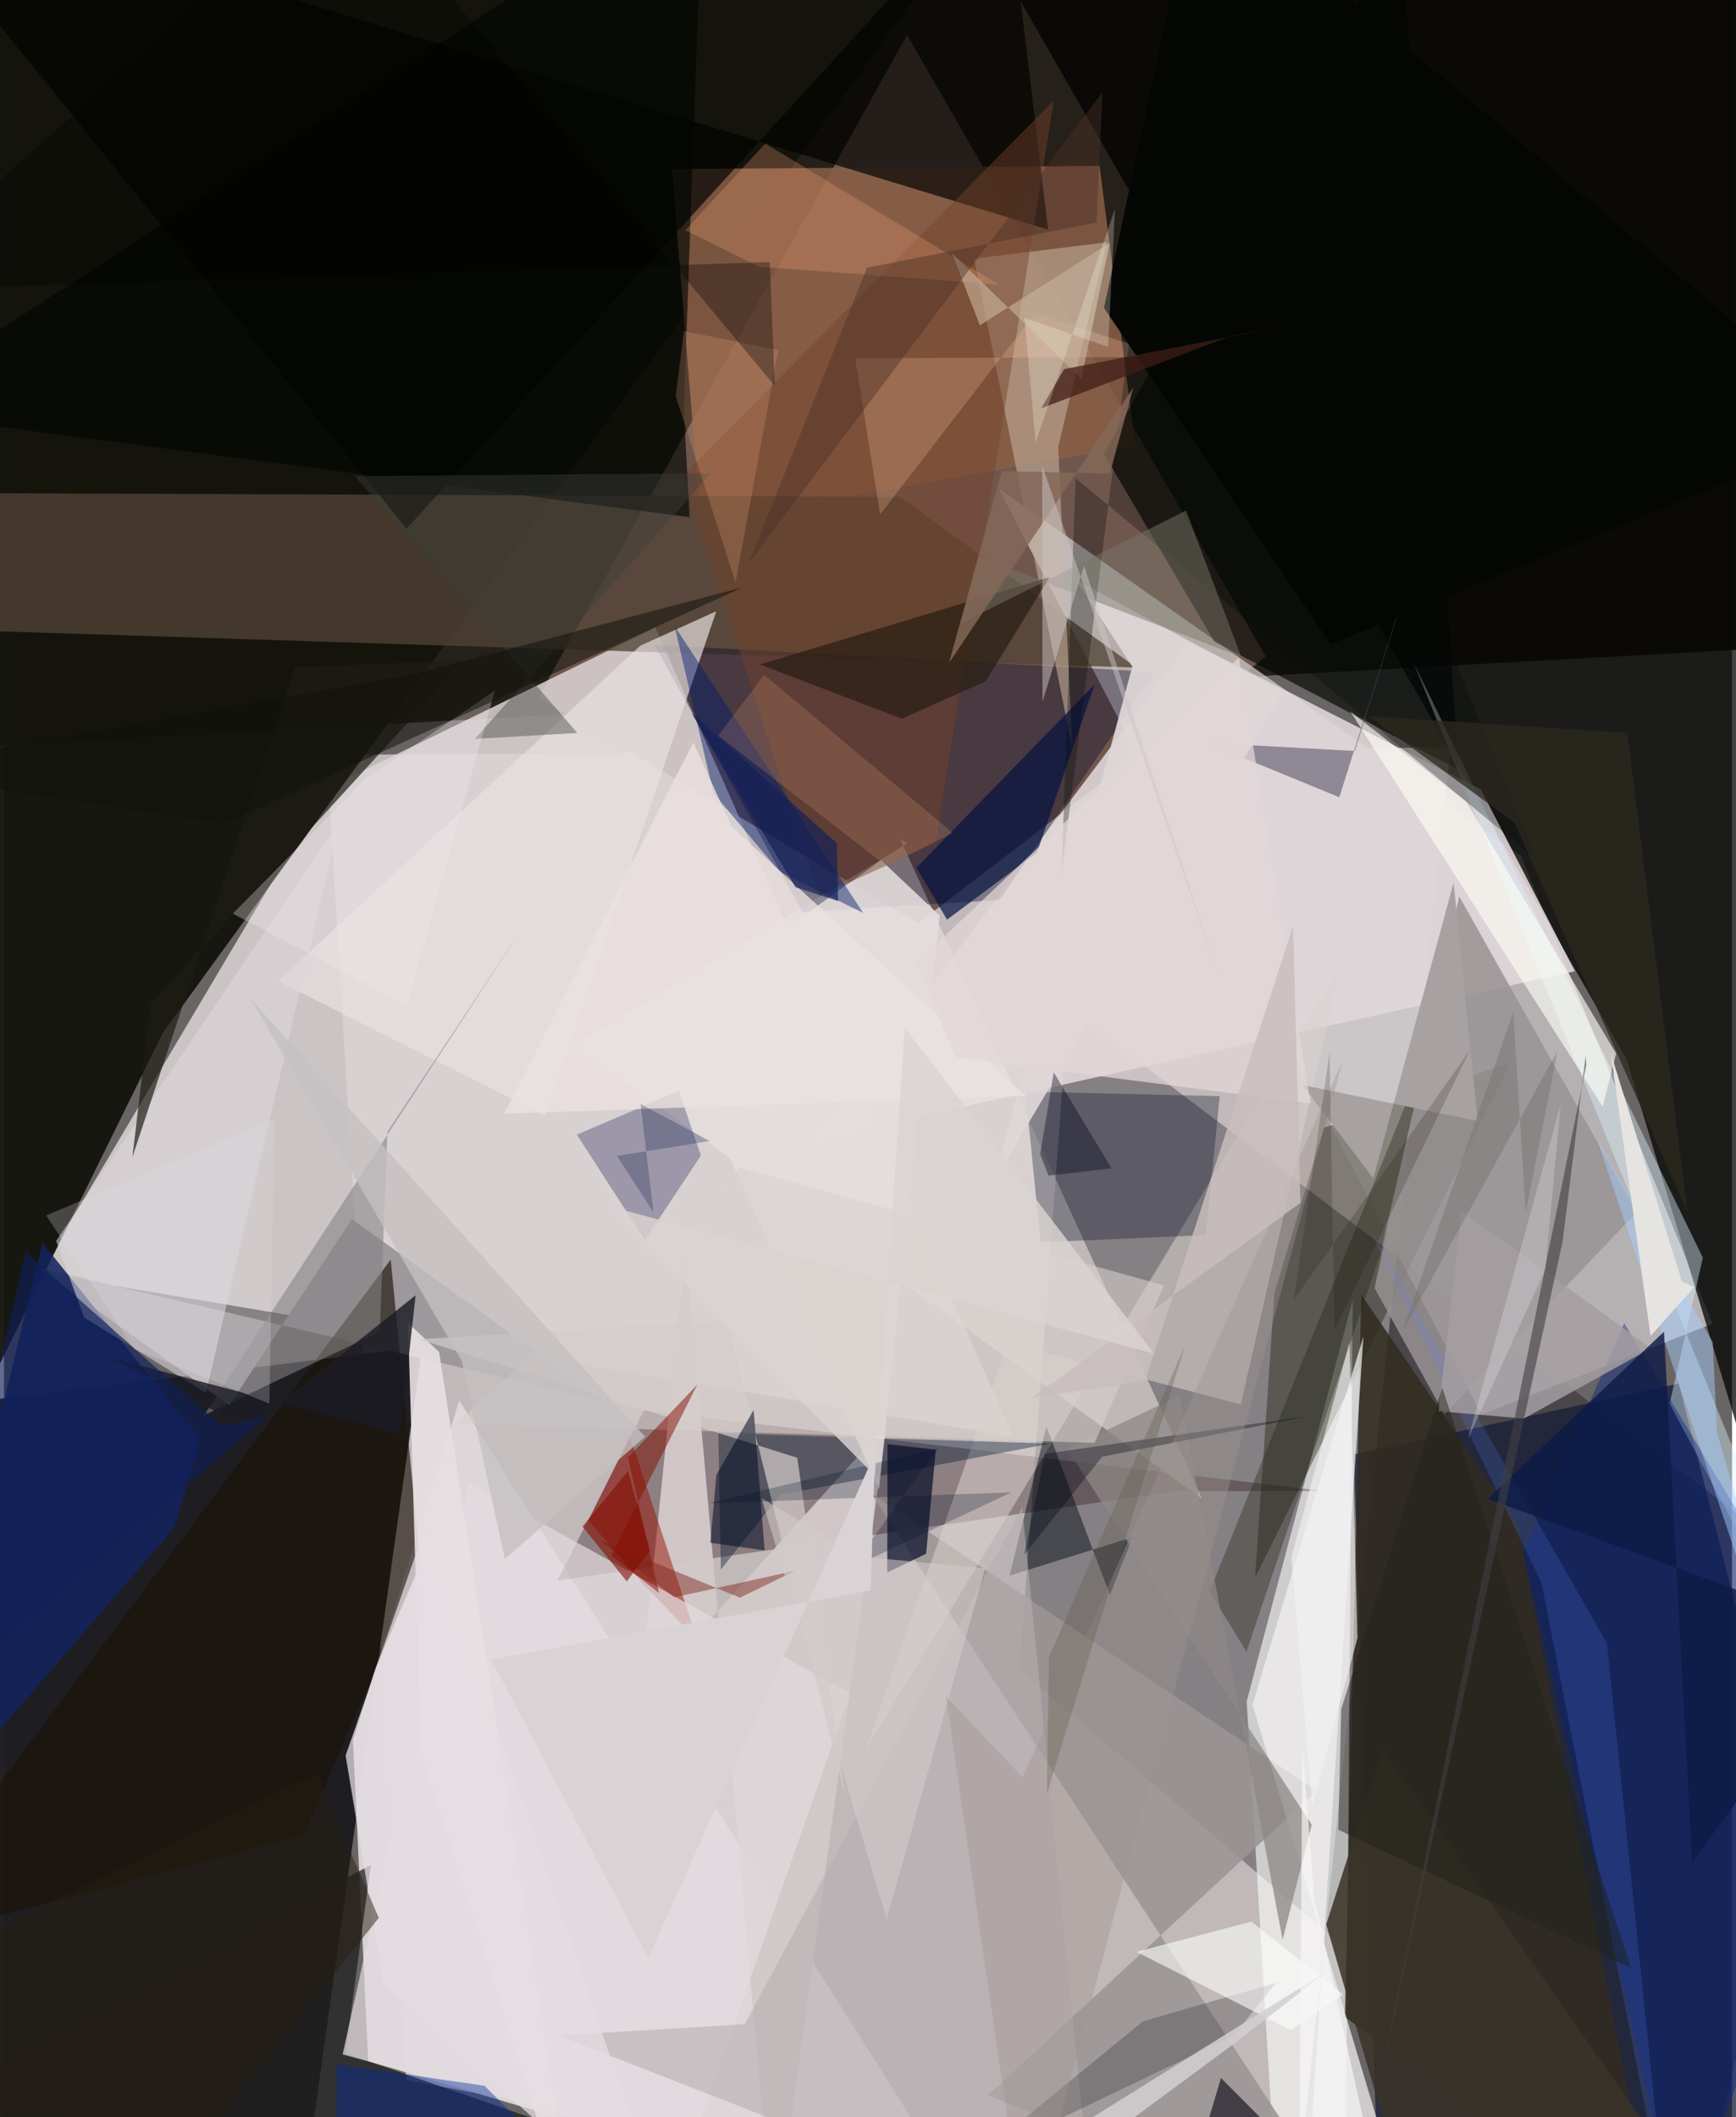 <svg xmlns="http://www.w3.org/2000/svg" width="228" height="278" viewBox="0 0 836 1024"><path fill="#6a6565" d="M0 0h836v1024H0z"/><path fill="#e8dfe1" fill-opacity=".675" d="M194.487 1006.046L623.122 1086l76.75-724.43-543.675 3.531z"/><path fill="#231d16" fill-opacity=".953" d="M848.89 313.704L898-48.851 4.858-55.699-62 363.833z"/><path fill="#70574e" d="M258.49 337.332l183.839 109.135 168.133-128.836L436.878 16.93z"/><path fill="#1d1c20" fill-opacity=".976" d="M141.385 1086H-40.002l-2.983-404.372 245.314-30.248z"/><path fill="#dcd5d6" fill-opacity=".843" d="M315.127 303.533l-158.466 77.551-139.304 234.74 470.841 79.121z"/><path fill="#00000f" fill-opacity=".306" d="M491.35 807.4L816.394 1086l74.55-314.481-376.15-283.751z"/><path fill="#d0cbcd" fill-opacity=".737" d="M826.638 640.194l-92.875-226.457-252.707-177.638L714.83 684.253z"/><path fill="#000200" fill-opacity=".745" d="M859.909 761.542L898-11.895 486.486-8.738l298.486 521.099z"/><path fill="#13130d" fill-opacity=".953" d="M-7.777-62l-17.418 768.771L76.892 499.533 459.03-26.299z"/><path fill="#fdfefc" fill-opacity=".608" d="M648.72 1086l3.769-457.338-51.302 194.269 12.432 207.886z"/><path fill="#dfd9dc" fill-opacity=".925" d="M220.282 677.38l-51.445 164.34 7.381 155.242L477.63 1086z"/><path fill="#2f1017" fill-opacity=".337" d="M267.72 764.498l41.86-82.307 328.16 38.924-70.595.145z"/><path fill="#151d37" fill-opacity=".745" d="M652.954 703.427L665.7 1086l232.3-73.798-87.823-343.008z"/><path fill="#885e47" fill-opacity=".867" d="M323.173 81.757l206.873-1.494 17.217 135.259-210.25 37.206z"/><path fill="#e0d7d9" fill-opacity=".882" d="M573.66 310.426L392.687 551.128l367.256-81.377-45.5-87.971z"/><path fill="#171603" fill-opacity=".373" d="M638.572 545.44l90.544-31.734-123.884 249.466 9.42-137.843z"/><path fill="#9c989b" d="M109.033 679.632l59.297-90.013 122.526 88.285L16.68 613.192z"/><path fill="#ece4e3" fill-opacity=".561" d="M579.61 724.945L275.705 505.672l161.239-97.661-3.513-2.429z"/><path fill="#514334" fill-opacity=".769" d="M-62 303.456l609.8 19.425-114.442-82.615-477.544-1.868z"/><path fill="#000027" fill-opacity=".345" d="M481.726 435.284l-95.432 5.771-71.59-129.163 242.38 13.102z"/><path fill="#010200" fill-opacity=".675" d="M505.148 111.07L-62-62l256.735 317.725L484.314-62z"/><path fill="#030603" fill-opacity=".663" d="M703.742 372.395L675.82-36.028 532.055 219.427l53.449 90.833z"/><path fill="#13235e" fill-opacity=".867" d="M18.616 601.11l76.173 94.88-12.35 42.963-135.23 156.476z"/><path fill="#d2c9c9" fill-opacity=".969" d="M329.75 604.39l-22.029 216.327 119.267-131.585L372.53 1086z"/><path fill="#1b1409" fill-opacity=".643" d="M201.437 756.375l-56.282 131.157L-62 942.614l249.1-333.375z"/><path fill="#c2ae99" fill-opacity=".6" d="M516.861 362.094l-6.835-145.972 23.497-98.924-64.135 7.885z"/><path fill="#9a9494" fill-opacity=".882" d="M476.05 1013.413L657.637 1086 419.726 722.473 635.05 866.161z"/><path fill="#dad2cd" fill-opacity=".541" d="M416.348 847.303l230.288-380.19-48.3 212.205-112.657-29.736z"/><path fill="#989293" fill-opacity=".843" d="M703.997 433.522l-40.952 189.457 33.815 61.07 93.08-97.809z"/><path fill="#312d21" fill-opacity=".863" d="M648.729 975.574l7.916-349.45 75.58 110.877L799.973 1086z"/><path fill="#0e1429" fill-opacity=".333" d="M581.471 597.362l-79.988 3.481-7.295-72.867 93.96 2.194z"/><path fill="#e7e0e1" fill-opacity=".69" d="M261.955 539.637l-129.36-65.067 175.31-162.3 36.701-16.631z"/><path fill="#f1f0f1" fill-opacity=".725" d="M682.514 1086l-50.724-44.497 25.872-395.112-53.647 178.13z"/><path fill="#daf1ff" fill-opacity=".42" d="M821.888 608.33L681.935 320.524 898 851.724l-92.192-172.858z"/><path fill="#00152d" fill-opacity=".384" d="M375.611 722.93l130.77-24.73-160.795-4.994 1.242 65.913z"/><path fill="#001f88" fill-opacity=".392" d="M898 829.57L812.008 1086l-76.864-335.162 48.703-110.855z"/><path fill="#070e28" fill-opacity=".706" d="M427.301 760.552l.125-62.036 23.375 2.624-4.689 50.363z"/><path fill="#00063d" fill-opacity=".278" d="M277.16 548.771l32.905 51.02 27.108-40.909-10.668-31.251z"/><path fill="#990f00" fill-opacity=".494" d="M302.844 694.776l-20.086 40.61 26.547 30.853 26.226 27.222z"/><path fill="#dcd6db" fill-opacity=".569" d="M97.726 673.666l64.569-276.478-137.02 203.015 13.49 37.017z"/><path fill="#1f1f20" fill-opacity=".741" d="M353.719 1058.548l-188.514-65.422 12.295-91.099-216.245 114.855z"/><path fill="#061341" fill-opacity=".706" d="M456.254 444.786l43.512-32.482 27.833-81.219-86.195 88.648z"/><path fill="#e4dddd" fill-opacity=".867" d="M452.7 442.796l-28.387-26.757-104.339 74.893 103.38 229.231z"/><path fill="#e3dcdf" fill-opacity=".706" d="M409.38 819.08L224.838 717.146l-61.012 276.508 168.381 45.623z"/><path fill="#010912" fill-opacity=".463" d="M486.472 762.075l17.855-72.114 30.752 81.58 10.847-28.033z"/><path fill="#74422b" fill-opacity=".459" d="M328.105 230.367l179.78-181.766-57.177 359.12-56.125 25.637z"/><path fill="#261c10" fill-opacity=".675" d="M434.39 347.622l-68.636-26.233 140.11-42.23-30.893 50.308z"/><path fill="#e6e0e2" fill-opacity=".91" d="M210.528 653.93L277.175 1086l-75.484-239.157-6.207-207z"/><path fill="#001c6c" fill-opacity=".455" d="M343.213 383.61l-18.772-80.757 91.24 138.721-40.482-19.97z"/><path fill="#3a3329" fill-opacity=".863" d="M639.668 930.811l31.304 107.28 164 47.909L666.89 845.74z"/><path fill="#fffef7" fill-opacity=".62" d="M707.355 387.772l72.55 121.782-6.476 25.72-122-191.066z"/><path fill="#232416" fill-opacity=".361" d="M583.223 769.772l17.882 29.08 64.39-191.461 23.09-99.233z"/><path fill="#b5aeb0" fill-opacity=".584" d="M268.262 984.513L527.926 1086 492.58 729.038l-134.188 249.98z"/><path fill="#656272" fill-opacity=".659" d="M646.01 385.606l49.929-157.715-42.412 135.322-71.49-3.9z"/><path fill="#0e0e12" fill-opacity=".235" d="M551.006 977.65l-82.001 67.151 125.688-60.166 20.865-25.667z"/><path fill="#8d8885" fill-opacity=".753" d="M568.836 675.002l49.736 263.237 14.093-55.656-118.367-181.8z"/><path fill="#858284" fill-opacity=".576" d="M251.112 448.414l-65.619 98.967-3.68 96.691-85.04 40.506z"/><path fill="#030603" fill-opacity=".635" d="M331.724 250.167l-2.829-51.884L338.093-62-62 198.603z"/><path fill="#d1c9c8" fill-opacity=".722" d="M383.788 705.07l-182.964-57.318 149.08-9.007 57.124 230.64z"/><path fill="#ded6d7" fill-opacity=".937" d="M545.857 322.38L478.74 571.853l140.134-237.177-100.432-54.312z"/><path fill="#eae2e1" fill-opacity=".788" d="M494.172 529.984l-252.167 8.679 91.513-179.66 18.492 40.772z"/><path fill="#fefffe" fill-opacity=".588" d="M547.9 944.037l55.596-14.625 44.327 35.23-25.4 17.193z"/><path fill="#a7cfff" fill-opacity=".475" d="M770.83 551.341L898 931.811l-69.308-239.078-2-43.511z"/><path fill="#ffc6a4" fill-opacity=".239" d="M564.64 172.645l-65.955-20.894-74.796 97.02-12.153-75.473z"/><path fill="#f7a471" fill-opacity=".267" d="M329.595 111.338l35.74 17.688 115.974 8.576L368.29 69.44z"/><path fill="#060a09" fill-opacity=".306" d="M741.69 416.064L566.48-9.122l-54.86 431.343 6.784-190.901z"/><path fill="#5f84fd" fill-opacity=".184" d="M659.325 591.653l84.452 173.762 60.163 304.876-28.453-275.495z"/><path fill="#feaf80" fill-opacity=".184" d="M426.836 418.767l32.22-15.919-91.313-76.44-22.184 29.375z"/><path fill="#1f1d15" fill-opacity=".698" d="M140.805 322.708l81.986-3.214L70.903 485.77l-8.756 73.833z"/><path fill="#a49ea2" fill-opacity=".847" d="M735.327 686.097l61.423-34.005-91.548-66.411-11.166 96.88z"/><path fill="#0d1a45" fill-opacity=".812" d="M803.063 644.108L717.75 724.92l180.07 65.796-81.149 109.87z"/><path fill="#777668" fill-opacity=".494" d="M598.568 317.711l-26.706-70.78-108.668 54.46 8.226-32.175z"/><path fill="#d7d0cd" fill-opacity=".576" d="M561.196 621.695l-205.313-57.05L218.75 688.55l308.874 9.331z"/><path fill="#3c3f3b" fill-opacity=".416" d="M277.376 354.505l-49.584 2.863 114.172-128.44-172.248 1.32z"/><path fill="#e6e4e0" fill-opacity=".984" d="M777.362 509.524l19.21 136.645 21.185-23.65-6.018-2.693z"/><path fill="#d3cfd2" fill-opacity=".863" d="M427.226 1086l213.93-133.274-45.741 35.464-92.974 68.758z"/><path fill="#830d00" fill-opacity=".498" d="M301.912 704.886l33.549-35.24-41.658 82.751 23.097 18.068z"/><path fill="#1c1c25" fill-opacity=".808" d="M191.684 693.693l7.46-67.214-80.736 64.276-67.064-34.127z"/><path fill="#f4f3f4" fill-opacity=".604" d="M650.898 649.33l3.918 142.889-21.88 81.422-10.138-120.316z"/><path fill="#000a22" fill-opacity=".537" d="M362.66 681.96l5.329 67.925-26.27-3.695 2.955-32.902z"/><path fill="#28242d" fill-opacity=".765" d="M564.622 1086l-103.205-54.28 207.89 54.28-80.538-80.94z"/><path fill="#e4dee1" fill-opacity=".749" d="M324.717 1086l-120.28-349.197-39.16 112.305L183.682 959.5z"/><path fill="#1f201a" fill-opacity=".471" d="M787.084 951.84l-141.55-66.855 1.389-58.342 48.893-155.507z"/><path fill="#c8b39c" fill-opacity=".627" d="M472.113 157.351l-13.556-35.086 62.678 60.988 13.728-65.789z"/><path fill="#030820" fill-opacity=".392" d="M507.872 518.675l-6.594 39.515 4.023 10.393 30.514-3.467z"/><path fill="#eca87d" fill-opacity=".235" d="M374.548 169.306l-45.623-9.122-3.906 31.532 28.91 90.019z"/><path fill="#000813" fill-opacity=".341" d="M493.59 751.987l9.99-48.837 128.06-18.349-100.364 19.77z"/><path fill="#a7a1a1" fill-opacity=".996" d="M662.467 569.909l-34.36-45.152 84.864 17.434L701.297 426.9z"/><path fill="#4c3128" fill-opacity=".443" d="M531.445 44.57l-171.19 227.903 57.283-143.014 111.042-21.86z"/><path fill="#e2d8d8" fill-opacity=".741" d="M460.358 511.52l171.719 22.143-34.606-215.658L441.305 465.75z"/><path fill="#7d281e" fill-opacity=".471" d="M356.042 772.74l-68.26-28.067 36.633 27.878 58.34-12.842z"/><path fill="#010300" fill-opacity=".318" d="M370.489 126.768L-62 140.495 165.884-62 372.92 186.646z"/><path fill="#050704" fill-opacity=".969" d="M577.221-62l-45.056 210.932 109.721 162.644L898 206.697z"/><path fill="#01279e" fill-opacity=".412" d="M232.479 1008.815l-71.464-10.347-.492 87.532 133.128-15.825z"/><path fill="#d4cdcd" fill-opacity=".553" d="M414.186 752.86l60.458 5.718-47.621 169.66-60.551-203.676z"/><path fill="#9e9590" fill-opacity=".392" d="M494.419 1086l-38.734-265.531 37.148 39.182 154.97-347.218z"/><path fill="#411d16" fill-opacity=".741" d="M512.848 178.56l-11.04 18.938 91.557-34.93 23.025-4.239z"/><path fill="#f0e7e9" fill-opacity=".325" d="M110.751 441.882l64.1-65.239 62.657-42.619-42.585 152.304z"/><path fill="#856858" fill-opacity=".831" d="M534.94 229.101l11.399-41.66-89.124 133.195 25.495-92.837z"/><path fill="#c5c0c1" fill-opacity=".788" d="M242.326 754.026l-20.795-95.677-102.195-175.153 190.82 211.677z"/><path fill="#000d26" fill-opacity=".243" d="M410.056 758.216l41.77-57.775-111.056 26.693 146.622-5.353z"/><path fill="#cdc6c7" fill-opacity=".49" d="M587.173 470.654l-64.652-197.08-20.124 65.973-.145-114.468z"/><path fill="#120f02" fill-opacity=".18" d="M624.07 628.59l85.193-120.766-65.592 135.377-2.384-134.148z"/><path fill="#11120b" fill-opacity=".525" d="M357.5 284.012l-251.194 114.6L-62 372.555l261.156-46.675z"/><path fill="#2c291f" fill-opacity=".753" d="M730.721 397.818l-70.576-51.433 125.183 8.043 29.062 231.668z"/><path fill="#c7bebd" fill-opacity=".831" d="M552.003 667.979l71.654-220.089 3.581 133.882L497.6 675.964z"/><path fill="#fafdeb" fill-opacity=".251" d="M499.071 214.18l38.398-113.177-3.338 66.812-40.415-14.134z"/><path fill="#6f6b69" fill-opacity=".376" d="M730.139 489.637l-53.842 154.92 75.252-136.17-15.396 78.194z"/><path fill="#261e0f" fill-opacity=".486" d="M-62 960.778L54.854 1086l126.475-158.39-29.868-69.932z"/><path fill="#dad3d1" fill-opacity=".827" d="M556.45 654.743L435.756 497.06l-14.382 216.772-128.47-130.386z"/><path fill="#dad3d5" d="M311.699 947.054l-75.945-144.473 183.539-33.354 2.112-66.377z"/><path fill="#151e4e" fill-opacity=".278" d="M296.596 559.084l44.873-7.208-33.498-17.882 6.276 52.438z"/><path fill="#403f41" fill-opacity=".6" d="M765.476 515.158l-.293-4.406-11.141 89.624-89.242 410.53z"/><path fill="#61594a" fill-opacity=".314" d="M508.868 853.306l62.648-202.925-65.968 151.076-1.032 66.367z"/><path fill="#850c01" fill-opacity=".596" d="M301.307 764.869l11.246-15.003-10.696-38.401-21.956 26.878z"/><path fill="#ebe7eb" fill-opacity=".286" d="M726.45 630.222l-18.254 65.949 37.467-82.13 7.455-79.969z"/><path fill="#101f57" fill-opacity=".659" d="M-41.062 829.17l169.1-144.547-22.564 5.24-95.007-84.39z"/><path fill="#f7f6f6" fill-opacity=".686" d="M661.294 1041.59L633.863 918.1l-5.741-74.399L626.4 1086z"/><path fill="#142156" fill-opacity=".686" d="M402.944 407.868l.543 27.919-20.582-6.678-50.344-84.235z"/><path fill="#e1dddf" fill-opacity=".247" d="M128.403 678.877l2.467-137.61-110.45 46.6 42.517 64.58z"/></svg>
